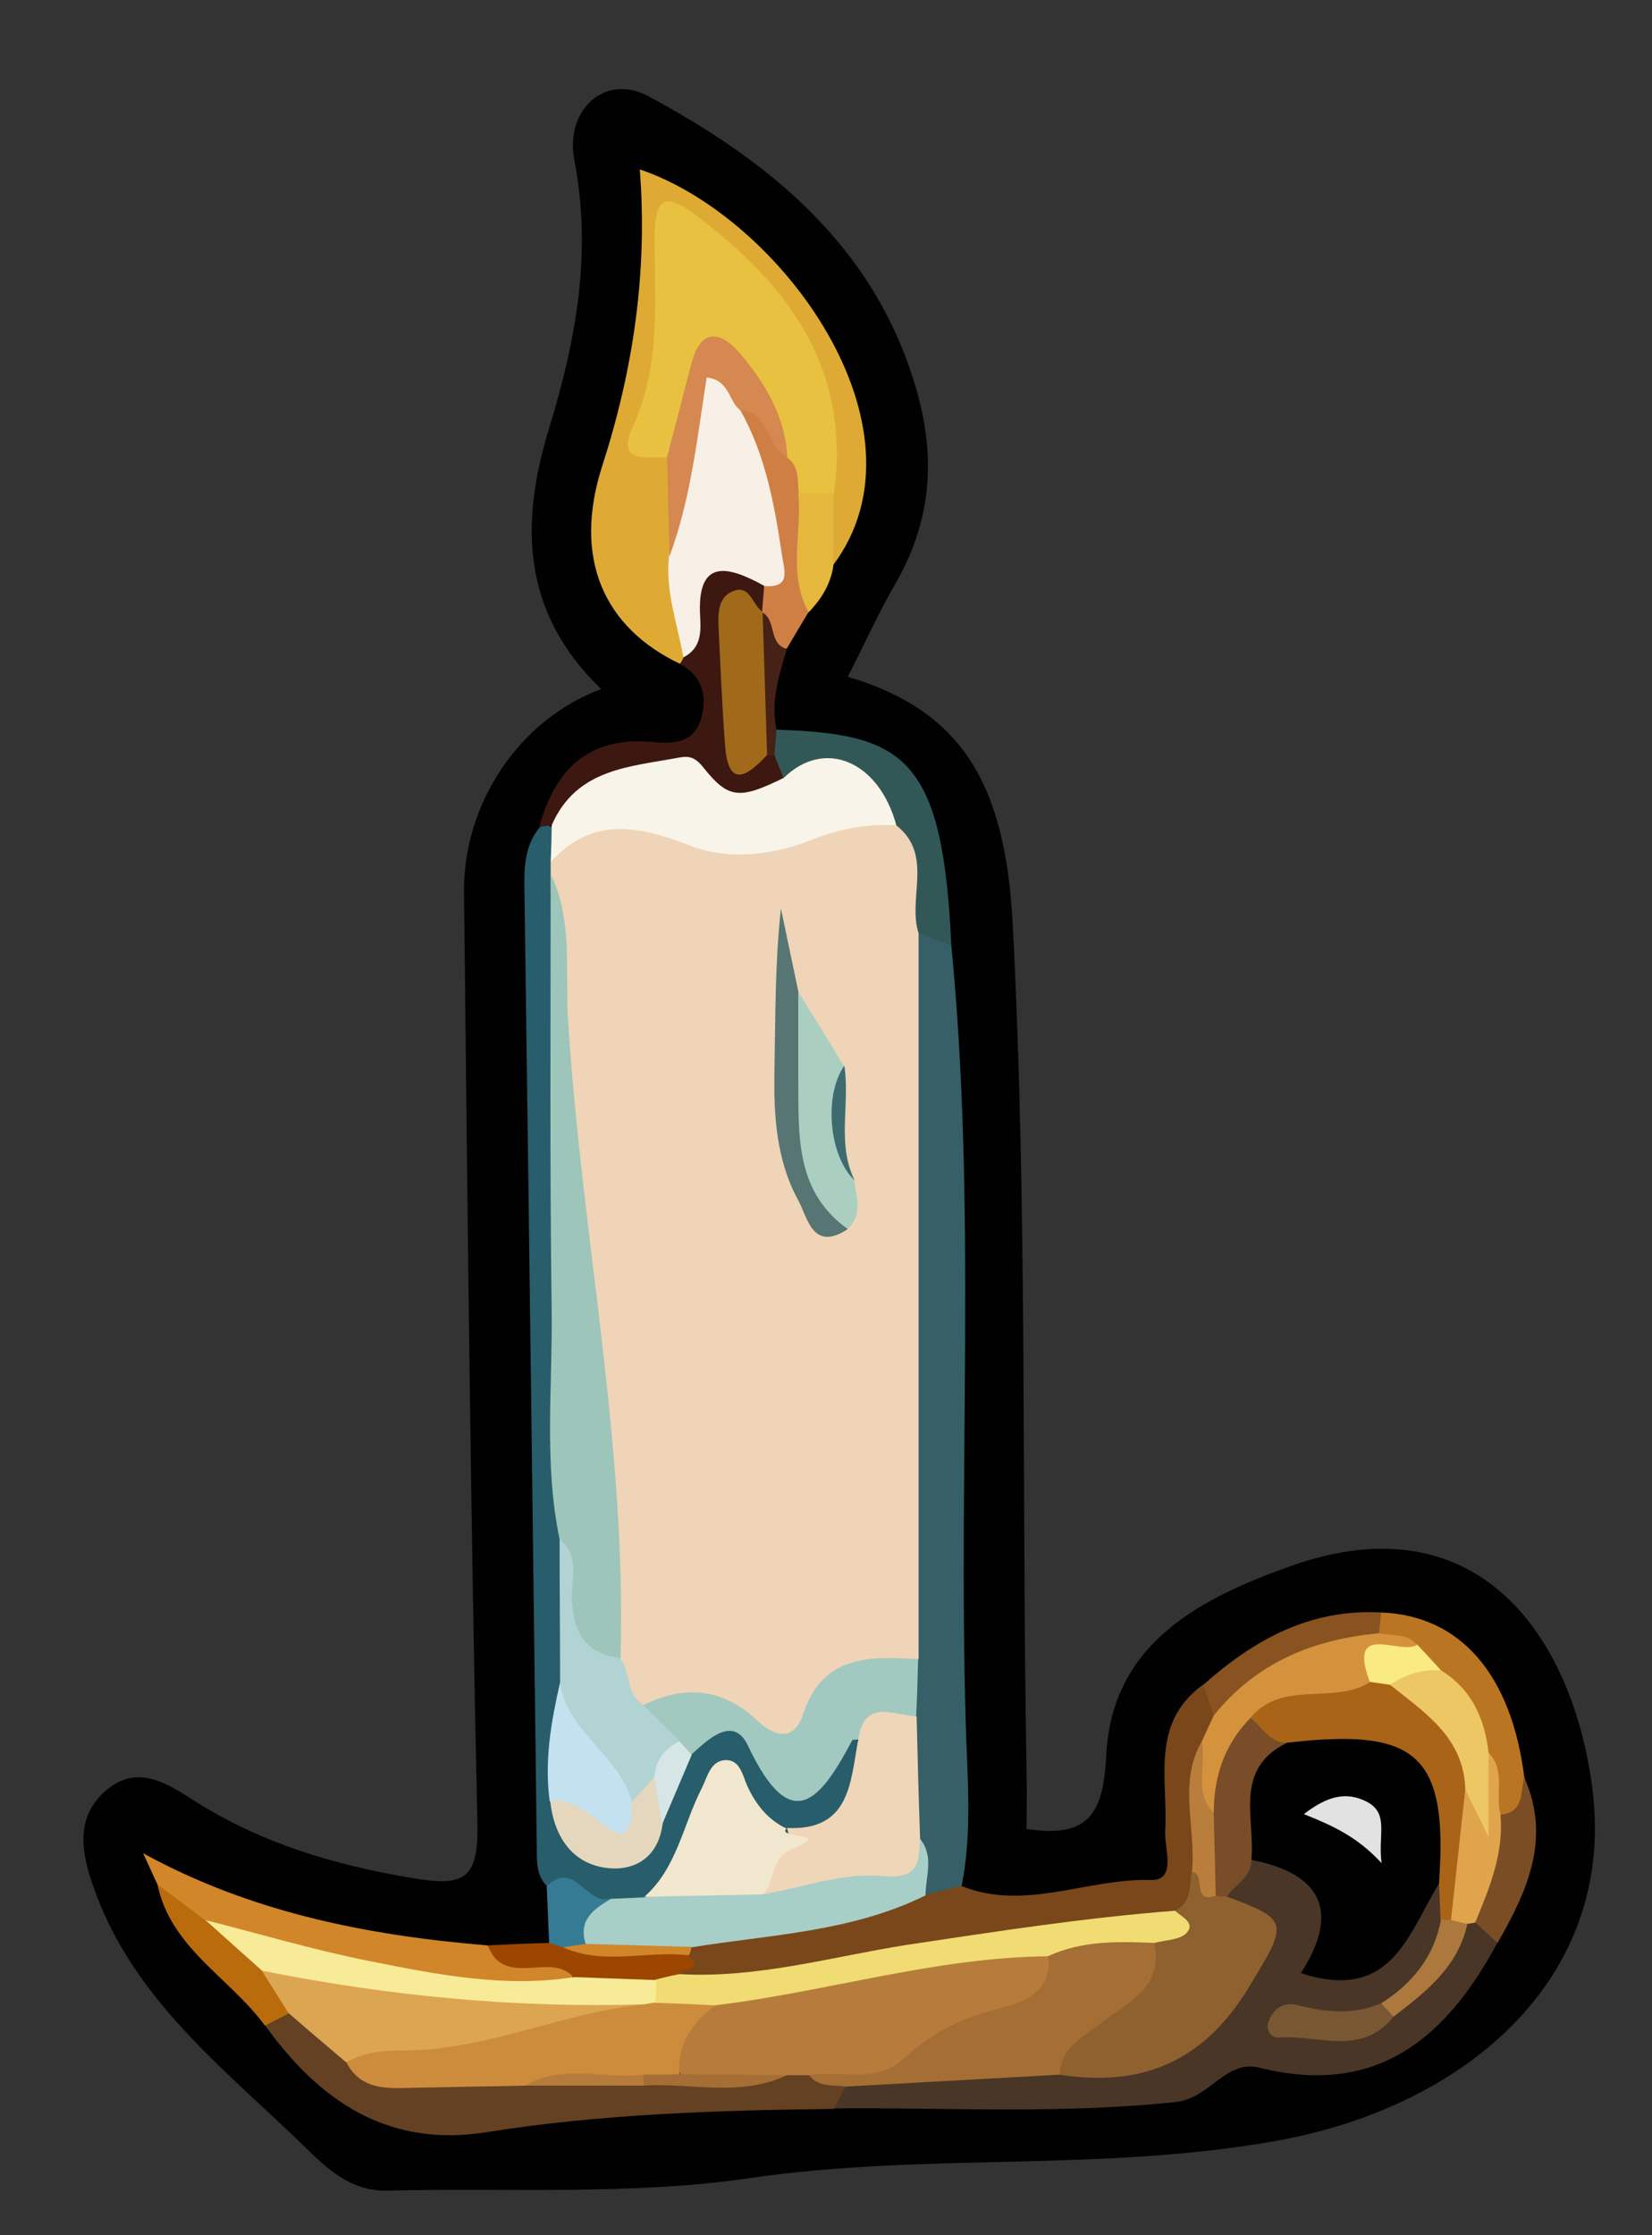 <?xml version="1.0" encoding="utf-8"?>
<!-- Generator: Adobe Illustrator 23.0.2, SVG Export Plug-In . SVG Version: 6.00 Build 0)  -->
<svg version="1.1" id="Camada_1" xmlns="http://www.w3.org/2000/svg" xmlns:xlink="http://www.w3.org/1999/xlink" x="0px" y="0px"
	 viewBox="0 0 33.36 45.12" style="enable-background:new 0 0 33.36 45.12;" xml:space="preserve">
<rect x="0" y="0" width="33.36" height="45.12" fill="#333333" stroke="none"/>
<style type="text/css">
	.st0{fill:#010101;}
	.st1{fill:#365F67;}
	.st2{fill:#493627;}
	.st3{fill:#285D6B;}
	.st4{fill:#DEAA34;}
	.st5{fill:#79471A;}
	.st6{fill:#644122;}
	.st7{fill:#D1862A;}
	.st8{fill:#3D1811;}
	.st9{fill:#315856;}
	.st10{fill:#BA7522;}
	.st11{fill:#D07F44;}
	.st12{fill:#885320;}
	.st13{fill:#7A4D25;}
	.st14{fill:#BA6B0B;}
	.st15{fill:#9C4600;}
	.st16{fill:#E6B73D;}
	.st17{fill:#357B93;}
	.st18{fill:#462115;}
	.st19{fill:#EFD4B7;}
	.st20{fill:#A2C9BF;}
	.st21{fill:#EFD6B8;}
	.st22{fill:#A7CEC7;}
	.st23{fill:#A46E35;}
	.st24{fill:#8F612F;}
	.st25{fill:#AA6418;}
	.st26{fill:#784D27;}
	.st27{fill:#DFA44C;}
	.st28{fill:#7A5733;}
	.st29{fill:#AC783D;}
	.st30{fill:#9DC5B9;}
	.st31{fill:#F9F4E9;}
	.st32{fill:#F1E7CE;}
	.st33{fill:#B1D3D4;}
	.st34{fill:#C4E1EF;}
	.st35{fill:#E5D7BD;}
	.st36{fill:#D6E5E6;}
	.st37{fill:#E8C141;}
	.st38{fill:#F8F0E6;}
	.st39{fill:#D5884F;}
	.st40{fill:#F0DC72;}
	.st41{fill:#D5923D;}
	.st42{fill:#B97E3B;}
	.st43{fill:#B77C3C;}
	.st44{fill:#CD8C3C;}
	.st45{fill:#DCA552;}
	.st46{fill:#F8EB98;}
	.st47{fill:#A16A1B;}
	.st48{fill:#EDC763;}
	.st49{fill:#FAEA82;}
	.st50{fill:#577573;}
	.st51{fill:#AACFC0;}
	.st52{fill:#3D6B6F;}
	.st53{fill:#E2E2E2;}
</style>
<g>
	<path class="st0" d="M12.14,13.91c-1.63-1.57-1.63-3.38-1.05-5.27c0.54-1.77,0.87-3.53,0.51-5.4c-0.2-1.04,0.63-1.76,1.49-1.3
		c2.51,1.35,4.63,3.09,5.44,6.01c0.37,1.34,0.26,2.59-0.43,3.8c-0.36,0.62-0.65,1.27-0.98,1.91c2.27,0.68,3.18,2.11,3.33,4.99
		c0.3,5.71,0.18,11.42,0.28,17.13c0.01,0.39,0,0.79,0,1.14c1.25,0.19,1.55-0.3,1.61-1.49c0.11-2.27,1.92-3.18,3.76-3.83
		c3.77-1.32,5.65,1.46,6.05,4.46c0.52,3.87-2.56,6.48-6.4,7.16c-3.56,0.63-7.1,0.23-10.63,0.75c-2.39,0.35-4.87,0.19-7.3,0.25
		c-0.86,0.02-1.37-0.61-1.9-1.11c-1.58-1.5-3.31-2.89-4.05-5.07c-0.24-0.69-0.33-1.36,0.25-1.88c0.65-0.58,1.27-0.15,1.85,0.22
		c1.34,0.84,2.8,1.27,4.35,1.53c1.02,0.17,1.35,0.06,1.32-1.1c-0.14-6.27-0.2-12.55-0.27-18.82C9.36,16.21,10.49,14.52,12.14,13.91z
		"/>
	<path class="st1" d="M19.21,19.08c0.51,5.21,0.14,10.43,0.29,15.65c0.03,1.11,0.14,2.23-0.08,3.34c-0.19,0.37-0.44,0.44-0.77,0.16
		c-0.24-0.41-0.24-0.88-0.38-1.32c-0.13-0.75-0.09-1.51-0.08-2.27c-0.02-0.44-0.02-0.87-0.01-1.31c-0.07-4.39-0.02-8.79-0.03-13.18
		c0-0.36,0.01-0.72,0.16-1.06C18.6,18.57,18.9,18.81,19.21,19.08z"/>
	<path class="st2" d="M30.24,39.21c-1.03,1.93-2.44,3.12-4.8,2.53c-0.7-0.17-0.99,0.61-1.69,0.69c-2.31,0.25-4.61,0.11-6.91,0.13
		c-0.06-0.33,0.11-0.52,0.38-0.65c1.31-0.17,2.63-0.25,3.94-0.37c1.43,0.13,2.75,0.08,3.63-1.38c0.45-0.74,0.68-1.29-0.14-1.85
		c0-0.4,0.27-0.63,0.57-0.83c1.4,0.05,1.68,0.29,1.65,1.4c-0.01,0.25-0.25,0.57,0.15,0.71c0.28,0.09,0.55-0.04,0.77-0.22
		c0.28-0.23,0.44-0.55,0.65-0.85c0.17-0.24,0.25-0.62,0.69-0.5c0.17,0.2,0.21,0.43,0.17,0.68c-0.1,0.86-0.66,1.4-1.31,1.87
		c-0.49,0.35-1.05,0.32-1.78,0.21c0.73,0.18,1.27,0.15,1.76-0.17c0.68-0.46,1.18-1.08,1.45-1.86c0.09-0.07,0.19-0.11,0.3-0.11
		C30.02,38.72,30.16,38.94,30.24,39.21z"/>
	<path class="st3" d="M11.05,38.08c-0.22-0.22-0.21-0.5-0.21-0.78c-0.08-6.45-0.16-12.9-0.25-19.36c-0.01-0.44,0.01-0.88,0.31-1.24
		c0.14-0.07,0.25-0.04,0.33,0.1c0.13,0.25,0.16,0.52,0.18,0.79c0.01,0.14,0.01,0.29,0.01,0.43c-0.02,3.61,0.05,7.23,0.04,10.84
		c0,0.72,0.07,1.43,0.19,2.13c0.02,0.94,0.01,1.87,0.03,2.81c-0.07,0.76-0.32,1.5-0.25,2.28c-0.02,0.61,0.23,1.1,0.82,1.26
		c0.48,0.13,0.79-0.21,0.95-0.66c0.19-0.47,0.38-0.94,0.65-1.37c0.55-0.66,1.12-0.7,1.64,0c0.42,0.56,0.77,0.77,1.21,0.03
		c0.18-0.3,0.47-0.42,0.76-0.07c0.01,1.26-0.25,1.6-1.37,1.84c-0.32-0.03-0.58-0.2-0.82-0.42c-0.2-0.18-0.28-0.49-0.62-0.56
		c-0.7,0.66-0.61,1.88-1.6,2.35c-0.21,0.07-0.43,0.09-0.65,0.08C11.88,38.55,11.51,38.19,11.05,38.08z"/>
	<path class="st4" d="M13.73,13.4c-1.53-0.73-2.17-2.12-1.57-3.99c0.63-1.95,0.92-3.92,0.76-5.99c2.85,0.96,5.96,5.22,3.91,7.98
		c-0.37-0.36-0.32-0.83-0.33-1.29c0.04-2.77-0.87-4.55-2.92-5.48c-0.12,1.37,0.09,2.75-0.52,4.01c-0.2,0.41,0.44,0.37,0.54,0.66
		c0.27,0.54,0.15,1.13,0.18,1.7c-0.07,0.69,0.1,1.38,0.11,2.07C13.89,13.2,13.83,13.31,13.73,13.4z"/>
	<path class="st5" d="M18.68,38.25c0.24-0.06,0.49-0.12,0.73-0.18c1.29,0.52,2.55-0.16,3.83-0.12c0.53,0.01,0.27-0.63,0.29-0.99
		c0.06-1.04-0.31-2.17,0.76-2.95c0.36,0.12,0.4,0.39,0.35,0.71c-0.06,0.23-0.14,0.46-0.22,0.69c-0.16,0.81-0.02,1.64-0.09,2.46
		c-0.04,0.36-0.16,0.66-0.5,0.85c-3.26,0.6-6.53,1.17-9.84,1.47c-0.62-0.22-0.15-0.59-0.12-0.9c0.06-0.11,0.15-0.19,0.27-0.24
		C15.65,38.71,17.14,38.35,18.68,38.25z"/>
	<path class="st6" d="M17.08,42.12c-0.08,0.15-0.16,0.3-0.24,0.45c-2.34,0.03-4.69,0.1-7.01,0.47c-2,0.32-3.38-0.63-4.48-2.16
		c0.1-0.26,0.3-0.34,0.56-0.32c0.6,0.17,0.92,0.71,1.42,1.03c1.1,0.41,2.25,0.11,3.37,0.19c0.74,0.02,1.49,0,2.23,0
		c0.92-0.02,1.85,0.09,2.77-0.08c0.19-0.04,0.38-0.04,0.58-0.01C16.58,41.76,16.88,41.85,17.08,42.12z"/>
	<path class="st7" d="M3.18,38.04c-0.1-0.21-0.19-0.42-0.29-0.63c2.19,1.2,4.54,1.66,6.95,1.86c0.34,0.27,0.75,0.18,1.13,0.22
		c0.3,0.03,0.67,0.03,0.58,0.52c-0.73,0.46-1.54,0.31-2.3,0.21c-1.71-0.23-3.42-0.53-5.02-1.24C3.69,38.88,3.45,38.45,3.18,38.04z"
		/>
	<path class="st8" d="M11.14,16.66c-0.08,0.01-0.17,0.02-0.25,0.03c0.32-1.17,1.01-1.84,2.31-1.71c0.39,0.04,0.82,0.02,0.96-0.48
		c0.13-0.47,0.02-0.85-0.43-1.1c0.03-0.04,0.05-0.08,0.07-0.12c0.09-0.22,0.13-0.44,0.13-0.68c-0.03-1.2,0.4-1.44,1.56-0.9
		c0.09,0.16,0.1,0.34,0.06,0.51c-0.05,0.11-0.12,0.18-0.23,0.22c-0.04,0.01-0.09,0-0.11,0.02c-0.5,0.52-0.35,2.17,0.23,2.66
		c0.11,0.01,0.22,0.05,0.31,0.11c0.16,0.18,0.26,0.38,0.2,0.63c-0.43,0.53-1.05,0.52-1.5,0.24c-1.12-0.69-2-0.35-2.87,0.41
		C11.45,16.63,11.31,16.69,11.14,16.66z"/>
	<path class="st9" d="M15.82,15.7c-0.06-0.15-0.12-0.3-0.18-0.45c-0.14-0.19-0.12-0.36,0.04-0.52c2.58,0.08,3.36,0.55,3.53,4.35
		c-0.22-0.08-0.44-0.16-0.67-0.25c-0.55-0.56-0.21-1.39-0.62-1.98C17.58,15.82,16.91,15.38,15.82,15.7z"/>
	<path class="st10" d="M27.89,32.55c1.6,0.06,2.63,1.25,2.89,3.32c0.12,0.4,0.26,0.8-0.39,0.83c-0.47-0.24-0.36-0.73-0.51-1.12
		c-0.13-0.64-0.39-1.21-0.87-1.66c-0.18-0.18-0.35-0.37-0.56-0.51c-0.22-0.14-0.49-0.2-0.65-0.42
		C27.74,32.82,27.74,32.67,27.89,32.55z"/>
	<path class="st11" d="M15.39,12.36c0.01-0.18,0.03-0.36,0.04-0.53c0.06-0.86-0.11-1.68-0.36-2.5c-0.11-0.36-0.37-0.7-0.15-1.11
		c0.77-0.2,0.84,0.56,1.22,0.89c0.19,0.27,0.27,0.58,0.29,0.91c0.06,0.78-0.01,1.56-0.1,2.33c-0.15,0.25-0.3,0.5-0.44,0.74
		C15.35,13.11,15.39,12.72,15.39,12.36z"/>
	<path class="st12" d="M27.89,32.55c-0.01,0.14-0.03,0.27-0.04,0.41c-1.1,0.57-2.24,1.08-3.34,1.66c-0.07-0.2-0.14-0.41-0.21-0.61
		C25.32,33.1,26.46,32.47,27.89,32.55z"/>
	<path class="st13" d="M30.31,36.63c0.47-0.05,0.39-0.45,0.47-0.75c0.55,1.23,0.06,2.3-0.54,3.34c-0.15-0.14-0.3-0.27-0.44-0.41
		C29.62,38,29.85,37.28,30.31,36.63z"/>
	<path class="st14" d="M3.18,38.04c0.32,0.24,0.64,0.48,0.96,0.72c0.56,0.11,0.92,0.5,1.29,0.88c0.17,0.32,0.47,0.59,0.39,1.01
		c-0.16,0.08-0.31,0.16-0.47,0.24C4.64,39.92,3.45,39.33,3.18,38.04z"/>
	<path class="st15" d="M11.58,39.91c-0.46-0.52-1.4,0.24-1.73-0.64c0.41-0.02,0.83-0.04,1.24-0.05c0.11-0.07,0.24-0.11,0.37-0.1
		c0.81,0.18,1.69-0.21,2.44,0.36c0.36,0.33-0.17,0.23-0.19,0.38c-0.07,0.25-0.28,0.32-0.5,0.38C12.65,40.26,12.04,40.44,11.58,39.91
		z"/>
	<path class="st16" d="M16.33,12.36c-0.43-0.77-0.13-1.6-0.21-2.4c0.24-0.19,0.47-0.19,0.71,0c0,0.48,0,0.96,0,1.45
		C16.78,11.78,16.59,12.09,16.33,12.36z"/>
	<path class="st17" d="M11.36,39.31c-0.09-0.03-0.18-0.06-0.27-0.09c-0.02-0.38-0.03-0.76-0.05-1.14c0.55-0.57,0.81,0.41,1.29,0.24
		c-0.03,0.4-0.26,0.69-0.5,0.97C11.68,39.36,11.52,39.36,11.36,39.31z"/>
	<path class="st18" d="M15.39,12.36c0.3,0.16,0.12,0.64,0.5,0.74c-0.16,0.53-0.33,1.06-0.21,1.63c-0.01,0.17-0.03,0.35-0.04,0.52
		c-0.05,0-0.1,0-0.15,0C14.79,14.3,14.9,13.33,15.39,12.36L15.39,12.36z"/>
	<path class="st19" d="M18.1,16.66c0.76,0.6,0.22,1.47,0.45,2.18c0,4.88,0,9.77,0,14.65c-0.87,0.35-1.82,0.54-2.33,1.5
		c-0.15,0.29-0.57,0.35-0.85,0.08c-0.73-0.7-1.64-0.48-2.5-0.55c-0.46-0.28-0.55-0.75-0.65-1.22c-0.2-5.23-1.03-10.42-1.1-15.66
		c0-0.08,0-0.16,0-0.24c0.51-1.02,1.22-1.34,2.33-0.83c0.93,0.43,1.95,0.33,2.93,0.04C16.95,16.44,17.54,16.24,18.1,16.66z"/>
	<path class="st20" d="M12.99,34.42c0.84-0.42,1.63-0.33,2.3,0.31c0.41,0.39,0.77,0.36,0.92-0.11c0.4-1.23,1.35-1.18,2.33-1.13
		c-0.01,0.39-0.02,0.77-0.04,1.16c-0.33,0.31-0.82,0.22-1.18,0.47c-0.04,0-0.1-0.01-0.11,0.01c-0.63,1.18-1.22,1.98-2.1,0.12
		c-0.29-0.63-0.79-0.16-1.14,0.16c-0.16-0.01-0.3-0.09-0.42-0.18C13.34,34.98,12.86,34.91,12.99,34.42z"/>
	<path class="st21" d="M17.33,35.12c0.12-0.84,0.71-0.5,1.18-0.47c0.02,0.82,0.04,1.64,0.07,2.46c0.18,0.67,0.07,1.09-0.76,1.05
		c-0.76-0.03-1.48,0.36-2.25,0.25c-0.51-0.47-0.22-0.87,0.18-1.15c0.19-0.13,0.2-0.2,0.14-0.36C17.17,36.96,17.17,35.98,17.33,35.12
		z"/>
	<path class="st22" d="M15.41,38.24c0.8-0.14,1.61-0.44,2.4-0.37c0.76,0.07,0.74-0.28,0.77-0.75c0.29,0.36,0.11,0.76,0.11,1.14
		c-1.49,0.74-3.13,0.79-4.73,1.05c-0.71,0.06-1.42,0.17-2.13-0.06c-0.16-0.49,0.15-0.71,0.51-0.92c0.23-0.01,0.45-0.02,0.68-0.03
		C13.81,38.1,14.6,37.67,15.41,38.24z"/>
	<path class="st0" d="M29.06,38.02c-0.62,1-0.95,2.41-2.79,1.81c0.81-1.26,0.4-2.02-1.02-2.29c-0.62-1.25-0.45-1.86,0.72-2.59
		c0.42-0.14,0.85-0.15,1.28-0.14C29.08,34.87,29.89,36.32,29.06,38.02z"/>
	<path class="st23" d="M17.08,42.12c-0.26-0.04-0.55,0.02-0.74-0.23c1.22-0.33,2.26-1.07,3.41-1.53c0.58-0.23,1.04-0.54,1.38-1.06
		c0.66-0.48,1.38-0.31,2.09-0.22c0.59,0.57,0.3,1.05-0.17,1.49c-0.51,0.48-1.12,0.85-1.65,1.31C19.96,41.96,18.52,42.04,17.08,42.12
		z"/>
	<path class="st24" d="M21.4,41.88c0.02-0.55,0.46-0.75,0.83-1.04c0.52-0.41,1.28-0.71,1.08-1.62c0.12-0.23,0.33-0.4,0.42-0.65
		c0.33-0.17,0.3-0.5,0.33-0.79c0.29-0.06,0.32,0.25,0.51,0.35c0.08,0.03,0.14,0.08,0.19,0.15c1.3,0.48,1.25,0.53,0.45,1.85
		C24.31,41.61,23.06,42.14,21.4,41.88z"/>
	<path class="st25" d="M29.06,38.02c0.01-0.24,0.03-0.48,0.03-0.71c0.01-1.74-0.55-2.28-2.28-2.2c-0.28,0.01-0.55,0.04-0.83,0.07
		c-0.54,0.23-0.71-0.11-0.83-0.53c0.51-1.05,1.59-0.67,2.4-0.94c0.2,0,0.39,0.03,0.58,0.1c0.98,0.51,1.7,1.2,1.73,2.4
		c-0.03,0.85-0.1,1.7-0.45,2.49c-0.09,0.13-0.2,0.15-0.32,0.06C29.08,38.51,29.07,38.27,29.06,38.02z"/>
	<path class="st26" d="M25.25,34.68c0.24,0.17,0.37,0.5,0.74,0.5c-1.09,0.53-0.64,1.53-0.72,2.36c0.01,0.36-0.33,0.49-0.49,0.74
		c-0.07,0-0.15,0-0.22-0.01c-0.32-0.49-0.25-1.05-0.27-1.59C24.3,35.86,24.23,35.01,25.25,34.68z"/>
	<path class="st27" d="M29.3,38.76c0.1-0.88,0.19-1.76,0.29-2.64c0.45,0.02,0.35,0.27,0.27,0.54c0.21-0.39-0.28-0.93,0.2-1.28
		c0.35,0.36,0.13,0.84,0.24,1.25c0.07,0.78-0.22,1.48-0.51,2.18c-0.06,0.01-0.12,0.02-0.18,0.03C29.49,38.9,29.39,38.87,29.3,38.76z
		"/>
	<path class="st28" d="M28.14,40.71c-0.65,0.81-1.53,0.36-2.31,0.42c-0.16,0.01-0.28-0.14-0.21-0.33c0.09-0.26,0.32-0.39,0.56-0.33
		c0.58,0.15,1.14,0.21,1.71-0.03C27.98,40.52,28.13,40.55,28.14,40.71z"/>
	<path class="st29" d="M28.14,40.71c-0.08-0.09-0.17-0.18-0.25-0.27c0.63-0.4,1.07-0.94,1.21-1.69c0.07,0,0.14,0,0.21,0.01
		c0.11,0.03,0.22,0.05,0.32,0.08C29.44,39.71,28.79,40.21,28.14,40.71z"/>
	<path class="st30" d="M11.12,17.64c0.45,0.93,0.29,1.96,0.35,2.92c0.26,4.31,1.19,8.57,1.06,12.92c-0.86,0.28-0.99-0.3-1.08-0.92
		c-0.07-0.49,0.14-1.02-0.15-1.49c-0.32-1.53-0.14-3.08-0.16-4.63C11.1,23.51,11.12,20.57,11.12,17.64z"/>
	<path class="st31" d="M18.1,16.66c-0.6-0.04-1.17,0.08-1.73,0.3c-0.8,0.32-1.7,0.4-2.43,0.11c-1.07-0.41-1.97-0.59-2.82,0.33
		c0.01-0.25,0.02-0.49,0.02-0.74c0.5-1.15,1.58-1.18,2.59-1.37c0.21-0.04,0.33,0.02,0.48,0.21c0.5,0.63,0.73,0.64,1.62,0.2
		C16.65,14.9,17.75,15.36,18.1,16.66z"/>
	<path class="st32" d="M15.41,38.24c-0.8,0.02-1.6,0.03-2.4,0.05c0.66-0.58,0.78-1.45,1.16-2.19c0.12-0.24,0.18-0.58,0.51-0.57
		c0.27,0.01,0.32,0.32,0.41,0.52c0.17,0.37,0.41,0.68,0.79,0.86c-0.2,0.22,0.99,0.06,0.12,0.41C15.55,37.51,15.66,37.97,15.41,38.24
		z"/>
	<path class="st33" d="M11.3,31.07c0.41,0.33,0.24,0.79,0.25,1.19c0.02,0.67,0.26,1.12,0.97,1.21c0.22,0.28,0.12,0.73,0.47,0.95
		c0.24,0.24,0.49,0.48,0.73,0.72c-0.04,0.33-0.23,0.59-0.38,0.87c-0.17,0.22-0.3,0.49-0.66,0.36c-0.75-0.64-1.33-1.38-1.37-2.42
		C11.31,32.99,11.3,32.03,11.3,31.07z"/>
	<path class="st34" d="M11.31,33.96c0.13,1.01,1.2,1.46,1.45,2.41c0.34,0.82-0.03,0.96-0.71,0.7c-0.37-0.14-0.65-0.45-0.95-0.71
		C10.99,35.54,11.13,34.75,11.31,33.96z"/>
	<path class="st35" d="M11.11,36.35c0.43-0.03,0.72,0.21,1.04,0.46c0.65,0.51,0.57-0.08,0.62-0.45c0.15-0.16,0.3-0.33,0.45-0.49
		c0.36,0.27,0.07,0.64,0.16,0.95c-0.09,0.71-0.61,0.97-1.18,0.88C11.52,37.59,11.18,37.03,11.11,36.35z"/>
	<path class="st36" d="M13.37,36.83c-0.05-0.32-0.1-0.64-0.16-0.95c0.03-0.34,0.2-0.58,0.51-0.73c0.08,0.09,0.16,0.18,0.25,0.27
		C13.77,35.89,13.57,36.36,13.37,36.83z"/>
	<path class="st37" d="M16.84,9.96c-0.24,0-0.47,0-0.71,0C16.1,9.7,16.15,9.42,15.9,9.24c-0.31-0.81-0.75-1.52-1.45-2.09
		c-0.64,0.59-0.22,1.62-0.99,2.08c-0.4-0.01-1.03,0.14-0.68-0.62c0.58-1.25,0.43-2.57,0.44-3.87c0.01-0.7,0.17-0.88,0.8-0.42
		C15.92,5.74,17.19,7.44,16.84,9.96z"/>
	<path class="st38" d="M14.95,8.28c0.51,0.91,0.69,1.91,0.84,2.92c0.04,0.3,0.2,0.67-0.35,0.63c-0.74-0.41-1.38-0.58-1.3,0.64
		c0.02,0.35-0.01,0.63-0.34,0.8c-0.12-0.68-0.37-1.34-0.29-2.04c0.12-1,0.24-2.01,0.45-3c0.07-0.34,0.04-0.79,0.53-0.75
		C14.9,7.53,15.03,7.88,14.95,8.28z"/>
	<path class="st39" d="M14.95,8.28c-0.24-0.17-0.21-0.61-0.68-0.66c-0.19,1.22-0.32,2.45-0.75,3.61c-0.02-0.67-0.03-1.33-0.05-2
		c0.17-0.64,0.33-1.28,0.5-1.92c0.2-0.74,0.63-0.58,0.97-0.18c0.51,0.6,0.91,1.27,0.96,2.09C15.46,9.04,15.56,8.31,14.95,8.28z"/>
	<path class="st40" d="M23.73,38.57c0.13,0.13,0.42,0.24,0.23,0.45c-0.13,0.14-0.42,0.14-0.65,0.2c-0.73-0.03-1.46-0.05-2.15,0.27
		c-1.48,0.64-3.11,0.62-4.65,0.98c-0.65,0.15-1.33,0.23-2.01,0.29c-0.42-0.01-0.85,0.03-1.23-0.23c-0.17-0.18-0.19-0.37-0.03-0.57
		c0.16-0.04,0.32-0.08,0.48-0.11c1.57,0.09,3.07-0.35,4.59-0.59C20.11,38.99,21.91,38.71,23.73,38.57z"/>
	<path class="st41" d="M25.25,34.68c-0.52,0.53-0.74,1.18-0.74,1.91c-0.7-0.38-0.25-0.95-0.24-1.44c0.08-0.17,0.16-0.35,0.24-0.52
		c0.86-1.07,2.01-1.54,3.34-1.66c0.26,0.06,0.57-0.01,0.77,0.24c-0.22,0.38-0.8,0.29-0.96,0.75C26.92,34.42,25.89,33.9,25.25,34.68z
		"/>
	<path class="st42" d="M24.27,35.15c0.1,0.48-0.18,1.02,0.24,1.44c0.01,0.56,0.03,1.12,0.04,1.68c-0.49,0.17-0.19-0.45-0.48-0.49
		C24.16,36.9,23.78,35.99,24.27,35.15z"/>
	<path class="st7" d="M11.83,39.24c0.71,0.02,1.42,0.04,2.13,0.06c0,0.06-0.02,0.12-0.05,0.17c-0.84-0.1-1.71,0.21-2.54-0.16
		C11.52,39.29,11.67,39.26,11.83,39.24z"/>
	<path class="st43" d="M14.44,40.48c2.25-0.27,4.44-0.97,6.73-0.99c0.08,0.77-0.56,0.94-1.05,1.07c-0.72,0.18-1.33,0.49-1.85,0.98
		c-0.58,0.54-1.29,0.24-1.93,0.35c-0.15,0-0.29,0-0.44,0c-0.68,0.21-1.38,0.07-2.07,0.09C13.17,41.13,13.68,40.76,14.44,40.48z"/>
	<path class="st44" d="M14.44,40.48c-0.46,0.35-0.77,0.78-0.72,1.39c-0.23,0.19-0.51,0.1-0.76,0.12c-0.78,0.06-1.57-0.13-2.35,0.11
		c-0.83,0.02-1.67,0.03-2.5,0.05c-0.46,0.01-0.87-0.05-1.11-0.51c0.1-0.29,0.34-0.48,0.62-0.48c1.79,0.01,3.43-0.93,5.24-0.84
		c0.14,0,0.26,0.03,0.38,0.11C13.63,40.44,14.03,40.46,14.44,40.48z"/>
	<path class="st45" d="M13.01,40.46c-1.65,0.16-3.19,0.94-4.88,0.93c-0.4,0-0.78,0.04-1.14,0.24c-0.39-0.33-0.78-0.66-1.17-1
		c-0.18-0.29-0.36-0.58-0.54-0.86c0.19-0.26,0.46-0.28,0.74-0.21c2,0.52,4.04,0.72,6.1,0.64C12.44,40.2,12.78,40.18,13.01,40.46z"/>
	<path class="st23" d="M13,41.88c0.24,0,0.48,0,0.71-0.01c0.73,0.01,1.45,0.01,2.18,0.02c-0.94,0.45-1.94,0.15-2.9,0.21
		c-0.07-0.05-0.1-0.1-0.07-0.15C12.95,41.91,12.98,41.88,13,41.88z"/>
	<path class="st43" d="M13,41.88c0,0.07,0,0.15-0.01,0.22c-0.8,0-1.59,0-2.39,0C11.37,41.66,12.2,41.97,13,41.88z"/>
	<path class="st46" d="M13.01,40.46c-2.6,0.08-5.18-0.17-7.72-0.68c-0.38-0.34-0.76-0.68-1.14-1.02c1.11,0.28,2.21,0.61,3.33,0.83
		c1.35,0.27,2.72,0.54,4.11,0.32c0.55,0.02,1.11,0.04,1.66,0.06c0,0.15-0.01,0.3-0.01,0.45C13.16,40.43,13.08,40.45,13.01,40.46z"/>
	<path class="st47" d="M15.4,12.35c0.03,0.96,0.06,1.93,0.09,2.89c-0.41,0.44-0.79,0.69-0.85-0.22c-0.06-0.79-0.09-1.58-0.13-2.36
		c-0.01-0.28-0.01-0.6,0.28-0.72C15.15,11.78,15.19,12.22,15.4,12.35z"/>
	<path class="st48" d="M30.06,35.38c0,0.47,0,0.94,0,1.7c-0.24-0.48-0.36-0.72-0.47-0.96c-0.03-1.05-0.82-1.55-1.52-2.11
		c0.23-0.52,0.59-0.53,1.03-0.29C29.72,34.1,29.98,34.69,30.06,35.38z"/>
	<path class="st49" d="M29.1,33.72c-0.38-0.03-0.72,0.08-1.03,0.29c-0.14-0.02-0.28-0.04-0.41-0.06c-0.46-1.25,0.62-0.52,0.96-0.75
		C28.78,33.37,28.94,33.54,29.1,33.72z"/>
	<path class="st50" d="M17.12,24.81c-0.71,0.47-0.81-0.23-1-0.58c-0.45-0.82-0.5-1.74-0.48-2.66c0.02-1.07,0.01-2.14,0.13-3.23
		c0.12,0.56,0.23,1.11,0.35,1.67c0.22,0.75,0.41,1.52,0.32,2.3C16.34,23.25,16.94,23.97,17.12,24.81z"/>
	<path class="st51" d="M17.12,24.81c-1.07-0.76-0.99-1.91-1-3.02c0-0.59,0-1.18,0-1.77c0.31,0.5,0.62,1,0.92,1.5
		c-0.12,0.79-0.31,1.59,0.21,2.32C17.3,24.17,17.42,24.52,17.12,24.81z"/>
	<path class="st52" d="M17.26,23.83c-0.52-0.49-0.63-1.71-0.21-2.32C17.17,22.28,16.89,23.09,17.26,23.83z"/>
	<path class="st53" d="M27.9,37.61c-0.49-0.53-0.97-0.75-1.57-0.99c0.48-0.37,0.86-0.46,1.27-0.25
		C28.06,36.61,27.82,37.04,27.9,37.61z"/>
</g>
</svg>
